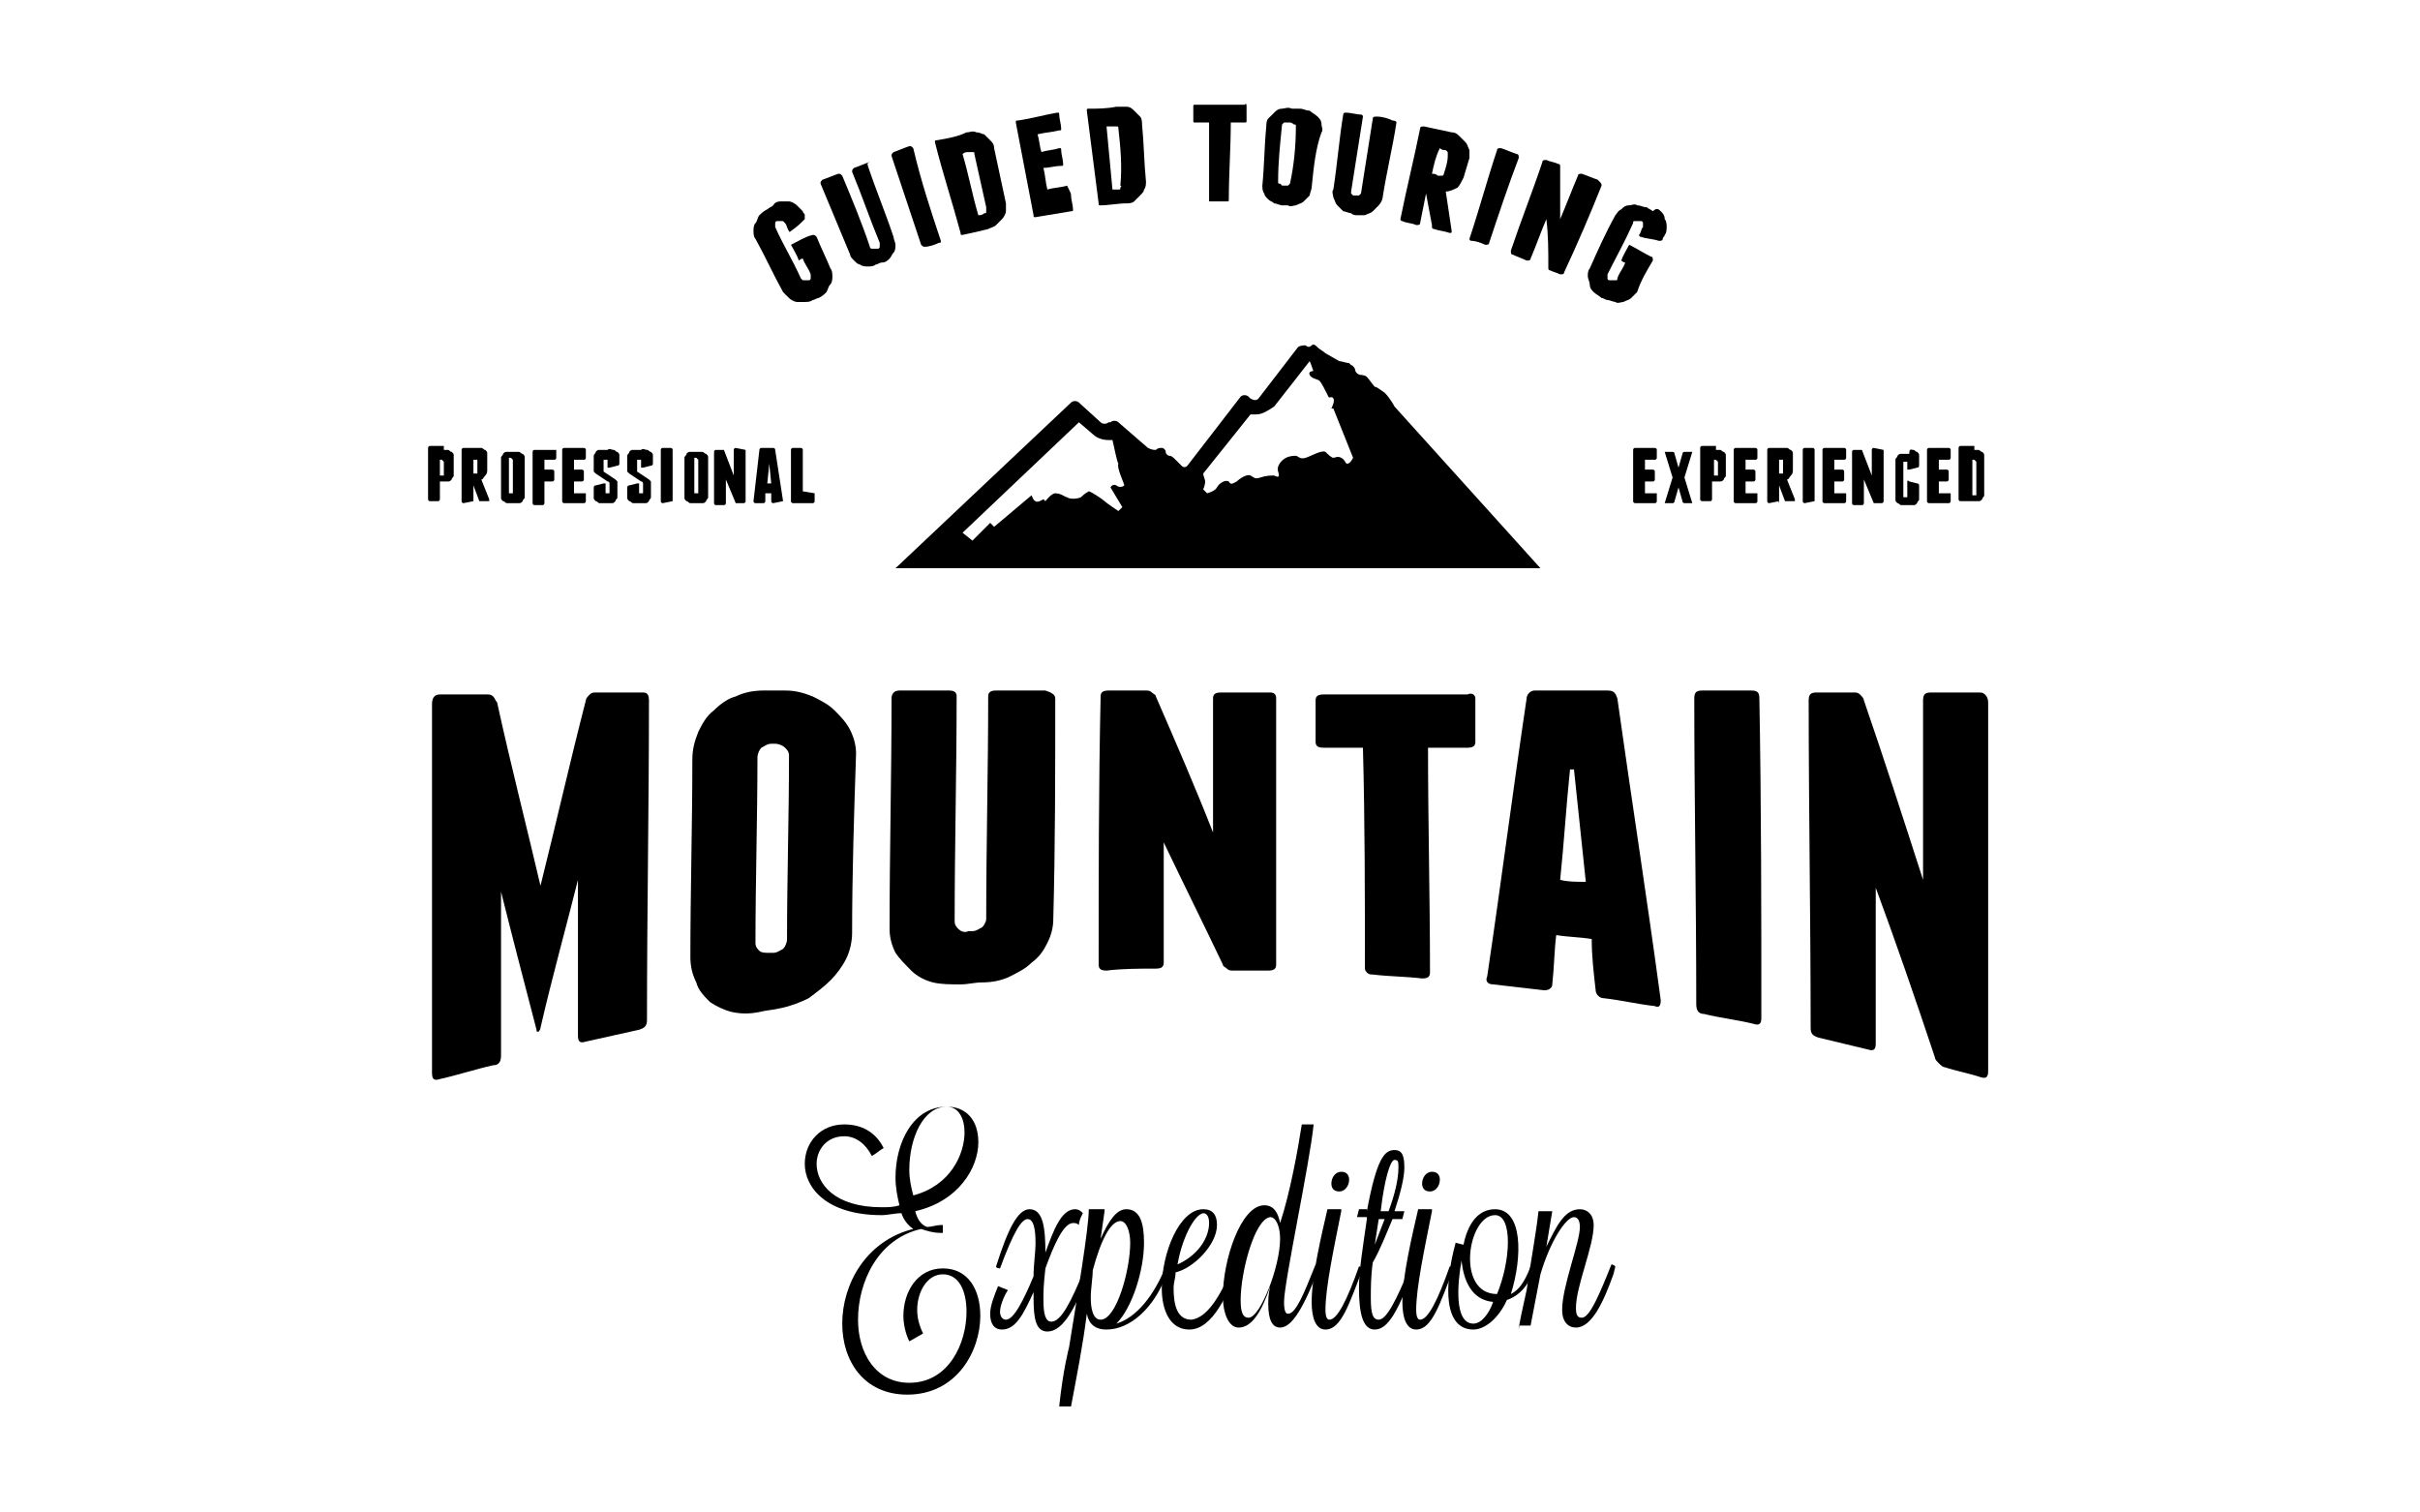 <?xml version="1.0" encoding="UTF-8" standalone="no"?>
<!-- Generator: Adobe Illustrator 20.0.0, SVG Export Plug-In . SVG Version: 6.00 Build 0)  -->

<svg
   xmlns:osb="http://www.openswatchbook.org/uri/2009/osb"
   xmlns:dc="http://purl.org/dc/elements/1.1/"
   xmlns:cc="http://creativecommons.org/ns#"
   xmlns:rdf="http://www.w3.org/1999/02/22-rdf-syntax-ns#"
   xmlns:svg="http://www.w3.org/2000/svg"
   xmlns="http://www.w3.org/2000/svg"
   xmlns:sodipodi="http://sodipodi.sourceforge.net/DTD/sodipodi-0.dtd"
   xmlns:inkscape="http://www.inkscape.org/namespaces/inkscape"
   version="1.1"
   id="artwork"
   x="0px"
   y="0px"
   viewBox="0 0 160 100"
   xml:space="preserve"
   inkscape:version="0.91 r13725"
   sodipodi:docname="brand-1.svg"
   width="160"
   height="100"><defs
     id="defs129"><linearGradient
       id="linearGradient4210"
       osb:paint="solid"><stop
         style="stop-color:#000000;stop-opacity:1;"
         offset="0"
         id="stop4212" /></linearGradient></defs><sodipodi:namedview
     pagecolor="#ffffff"
     bordercolor="#666666"
     borderopacity="1"
     objecttolerance="10"
     gridtolerance="10"
     guidetolerance="10"
     inkscape:pageopacity="0"
     inkscape:pageshadow="2"
     inkscape:window-width="1920"
     inkscape:window-height="1017"
     id="namedview127"
     showgrid="false"
     fit-margin-top="1"
     fit-margin-bottom="1"
     fit-margin-right="1"
     fit-margin-left="1"
     inkscape:zoom="3.2777778"
     inkscape:cx="67.502402"
     inkscape:cy="6.9598815"
     inkscape:window-x="-8"
     inkscape:window-y="-8"
     inkscape:window-maximized="1"
     inkscape:current-layer="artwork" /><style
     type="text/css"
     id="style3">
	.st0{fill:#F0883C;}
	.st1{fill:#DFDFC6;}
</style><g
     id="g5"
     transform="matrix(1.304,0,0,1.304,-306.435,-163.768)"
     style="fill:#000000;fill-opacity:1"><g
       id="g7"
       style="fill:#000000;fill-opacity:1"><path
         class="st0"
         d="m 267.9,161.1 c 0,5.4 -0.1,10.8 -0.1,16.2 0,0.3 -0.1,0.4 -0.4,0.5 -0.9,0.2 -1.8,0.4 -2.7,0.6 -0.3,0.1 -0.4,0 -0.4,-0.3 0,-2.6 0,-5.3 0,-7.9 -0.6,2.4 -1.3,4.9 -1.9,7.5 0,0.1 -0.1,0.2 -0.1,0.2 -0.1,0 -0.1,0 -0.1,-0.1 -0.6,-2.3 -1.2,-4.6 -1.8,-7 0,2.8 0,5.5 0,8.3 0,0.3 -0.1,0.5 -0.4,0.5 -0.9,0.2 -1.8,0.5 -2.7,0.7 -0.3,0.1 -0.4,0 -0.4,-0.3 0,-6.2 0,-12.5 0,-18.7 0,-0.3 0.1,-0.5 0.4,-0.5 0.8,0 1.6,0 2.4,0 0.1,0 0.2,0 0.3,0.1 0.1,0.1 0.1,0.2 0.2,0.3 0.7,3.2 1.5,6.3 2.2,9.3 0.8,-3.2 1.5,-6.3 2.3,-9.4 0,-0.1 0.1,-0.2 0.2,-0.3 0.1,-0.1 0.2,-0.1 0.3,-0.1 0.8,0 1.6,0 2.4,0 0.2,0 0.3,0.1 0.3,0.4 z"
         id="path9"
         inkscape:connector-curvature="0"
         style="fill:#000000;fill-opacity:1" /><path
         class="st0"
         d="m 278.2,172.9 c 0,0.4 -0.1,0.9 -0.3,1.3 -0.2,0.4 -0.5,0.8 -0.8,1.1 -0.3,0.3 -0.7,0.6 -1.1,0.9 -0.4,0.2 -0.9,0.4 -1.4,0.5 -0.4,0.1 -0.7,0.1 -1.1,0.2 -0.5,0.1 -0.9,0.1 -1.4,0 -0.4,-0.1 -0.8,-0.3 -1.1,-0.5 -0.3,-0.3 -0.6,-0.6 -0.7,-1 -0.2,-0.4 -0.3,-0.8 -0.3,-1.3 0,-3.3 0.1,-6.7 0.1,-10 0,-0.5 0.1,-0.9 0.3,-1.4 0.2,-0.4 0.4,-0.8 0.8,-1.1 0.3,-0.3 0.7,-0.6 1.1,-0.7 0.4,-0.2 0.9,-0.3 1.4,-0.3 0.4,0 0.7,0 1.1,0 0.5,0 0.9,0.1 1.4,0.3 0.4,0.2 0.8,0.4 1.1,0.7 0.3,0.3 0.6,0.6 0.8,1 0.2,0.4 0.3,0.8 0.3,1.2 -0.1,3 -0.2,6.1 -0.2,9.1 z m -3.2,-9 c 0,-0.2 -0.1,-0.3 -0.2,-0.4 -0.1,-0.1 -0.3,-0.2 -0.5,-0.2 -0.1,0 -0.2,0 -0.2,0 -0.2,0 -0.3,0.1 -0.5,0.2 -0.1,0.1 -0.2,0.3 -0.2,0.5 0,3.1 -0.1,6.3 -0.1,9.4 0,0.2 0.1,0.3 0.2,0.4 0.1,0.1 0.3,0.1 0.5,0.1 0.1,0 0.2,0 0.2,0 0.2,0 0.3,-0.1 0.5,-0.2 0.1,-0.1 0.2,-0.3 0.2,-0.5 0,-3.1 0.1,-6.2 0.1,-9.3 z"
         id="path11"
         inkscape:connector-curvature="0"
         style="fill:#000000;fill-opacity:1" /><path
         class="st0"
         d="m 288.5,161 c 0,3.7 0,7.5 -0.1,11.2 0,0.4 -0.1,0.8 -0.3,1.2 -0.2,0.4 -0.4,0.7 -0.8,1 -0.3,0.3 -0.7,0.5 -1.1,0.7 -0.4,0.2 -0.9,0.3 -1.4,0.3 -0.4,0 -0.7,0.1 -1.1,0.1 -0.5,0 -1,0 -1.4,-0.1 -0.4,-0.1 -0.8,-0.3 -1.1,-0.6 -0.3,-0.3 -0.6,-0.6 -0.8,-0.9 -0.2,-0.4 -0.3,-0.8 -0.3,-1.2 0,-3.9 0.1,-7.8 0.1,-11.7 0,-0.2 0.1,-0.4 0.4,-0.4 0.8,0 1.7,0 2.5,0 0.3,0 0.4,0.1 0.4,0.3 0,3.8 -0.1,7.6 -0.1,11.4 0,0.2 0.1,0.3 0.2,0.4 0.1,0.1 0.3,0.2 0.5,0.1 0.1,0 0.2,0 0.2,0 0.2,0 0.3,-0.1 0.5,-0.2 0.1,-0.1 0.2,-0.3 0.2,-0.4 0,-3.8 0.1,-7.5 0.1,-11.3 0,-0.2 0.1,-0.3 0.4,-0.3 0.8,0 1.7,0 2.5,0 0.3,0.1 0.5,0.2 0.5,0.4 z"
         id="path13"
         inkscape:connector-curvature="0"
         style="fill:#000000;fill-opacity:1" /><path
         class="st0"
         d="m 299.7,161 c 0,4.5 0,9 0,13.5 0,0.2 -0.1,0.3 -0.4,0.3 -0.6,0 -1.2,0 -1.8,0 -0.1,0 -0.2,0 -0.3,-0.1 -0.1,-0.1 -0.2,-0.1 -0.2,-0.2 -1,-2.1 -2,-4.1 -3,-6.2 0,2 0,4.1 0,6.1 0,0.2 -0.1,0.3 -0.4,0.3 -0.8,0 -1.7,0 -2.5,0.1 -0.3,0 -0.4,-0.1 -0.4,-0.3 0,-4.5 0,-9.1 0.1,-13.6 0,-0.2 0.1,-0.3 0.4,-0.3 0.6,0 1.2,0 1.9,0 0.1,0 0.2,0 0.3,0.1 0.1,0.1 0.2,0.1 0.2,0.2 1,2.3 2,4.6 2.9,6.9 0,-2.3 0,-4.6 0,-6.8 0,-0.2 0.1,-0.3 0.4,-0.3 0.8,0 1.7,0 2.5,0 0.2,0 0.3,0.1 0.3,0.3 z"
         id="path15"
         inkscape:connector-curvature="0"
         style="fill:#000000;fill-opacity:1" /><path
         class="st0"
         d="m 309.8,161 c 0,0.7 0,1.5 0,2.2 0,0.2 -0.1,0.3 -0.4,0.3 -0.7,0 -1.3,0 -2,0 0,3.8 0.1,7.6 0.1,11.4 0,0.2 -0.1,0.3 -0.4,0.3 -0.8,-0.1 -1.7,-0.1 -2.5,-0.2 -0.1,0 -0.2,0 -0.3,-0.1 -0.1,-0.1 -0.1,-0.2 -0.1,-0.2 0,-3.7 0,-7.5 -0.1,-11.2 -0.7,0 -1.3,0 -2,0 -0.3,0 -0.4,-0.1 -0.4,-0.3 0,-0.7 0,-1.4 0,-2.1 0,-0.2 0.1,-0.3 0.4,-0.3 2.4,0 4.8,0 7.3,0 0.2,-0.1 0.4,0 0.4,0.2 z"
         id="path17"
         inkscape:connector-curvature="0"
         style="fill:#000000;fill-opacity:1" /><path
         class="st0"
         d="m 319.2,176.3 c 0,0.3 -0.1,0.4 -0.3,0.3 -0.9,-0.1 -1.7,-0.3 -2.6,-0.4 -0.2,0 -0.4,-0.2 -0.4,-0.4 -0.1,-0.9 -0.2,-1.7 -0.2,-2.6 -0.6,-0.1 -1.2,-0.1 -1.8,-0.2 -0.1,0.8 -0.1,1.6 -0.2,2.5 0,0.2 -0.2,0.3 -0.4,0.3 -0.9,-0.1 -1.7,-0.2 -2.6,-0.3 -0.3,0 -0.4,-0.2 -0.3,-0.4 0.7,-4.7 1.3,-9.4 2,-14.1 0,-0.2 0.2,-0.4 0.4,-0.4 1.2,0 2.5,0 3.7,0 0.3,0 0.4,0.1 0.5,0.4 0.7,5 1.5,10.1 2.2,15.3 z m -3.8,-6 c -0.2,-1.9 -0.4,-3.8 -0.6,-5.7 -0.1,0 -0.2,0 -0.2,0 -0.2,1.9 -0.3,3.7 -0.5,5.6 0.4,0.1 0.8,0.1 1.3,0.1 z"
         id="path19"
         inkscape:connector-curvature="0"
         style="fill:#000000;fill-opacity:1" /><path
         class="st0"
         d="m 324.3,177.2 c 0,0.3 -0.1,0.4 -0.4,0.3 -0.8,-0.2 -1.7,-0.3 -2.5,-0.5 -0.3,0 -0.4,-0.2 -0.4,-0.5 0,-5.2 -0.1,-10.4 -0.1,-15.5 0,-0.3 0.1,-0.4 0.4,-0.4 0.8,0 1.7,0 2.5,0 0.3,0 0.4,0.1 0.4,0.4 0.1,5.5 0.1,10.8 0.1,16.2 z"
         id="path21"
         inkscape:connector-curvature="0"
         style="fill:#000000;fill-opacity:1" /><path
         class="st0"
         d="m 335.8,161.2 c 0,6.2 0,12.5 0,18.7 0,0.3 -0.1,0.4 -0.4,0.3 -0.6,-0.2 -1.2,-0.3 -1.8,-0.5 -0.1,0 -0.2,-0.1 -0.3,-0.2 -0.1,-0.1 -0.2,-0.2 -0.2,-0.3 -1,-3 -2,-5.9 -3,-8.6 0,2.6 0,5.3 0,7.9 0,0.3 -0.1,0.4 -0.4,0.3 -0.8,-0.2 -1.7,-0.4 -2.5,-0.6 -0.3,-0.1 -0.4,-0.2 -0.4,-0.5 0,-5.5 -0.1,-11.1 -0.1,-16.6 0,-0.3 0.1,-0.4 0.4,-0.4 0.6,0 1.2,0 1.9,0 0.1,0 0.2,0 0.3,0.1 0.1,0.1 0.2,0.2 0.2,0.3 1,2.9 2,6 3,9.1 0,-3 0,-6 0,-9.1 0,-0.3 0.1,-0.4 0.4,-0.4 0.8,0 1.7,0 2.5,0 0.2,0 0.4,0.2 0.4,0.5 z"
         id="path23"
         inkscape:connector-curvature="0"
         style="fill:#000000;fill-opacity:1" /></g><g
       id="g25"
       style="fill:#000000;fill-opacity:1"><path
         class="st1"
         d="m 274.6,135.8 c 0.2,0 0.3,0 0.4,0 0.1,0 0.3,0.1 0.4,0.2 0.1,0.1 0.2,0.2 0.3,0.3 0,0.1 0.1,0.1 0.1,0.2 0,0.1 0,0.1 0,0.2 -0.2,0.2 -0.4,0.4 -0.7,0.6 -0.1,0.1 -0.1,0 -0.1,0 -0.1,-0.1 -0.1,-0.3 -0.2,-0.4 0,0 -0.1,-0.1 -0.1,-0.1 -0.1,0 -0.1,0 -0.2,0 0,0 0,0 -0.1,0 -0.1,0 -0.1,0.1 -0.1,0.1 0,0.1 0,0.1 0,0.2 0.4,0.9 0.9,1.7 1.3,2.6 0,0 0.1,0.1 0.1,0.1 0.1,0 0.1,0 0.2,0 0,0 0,0 0.1,0 0.1,0 0.1,-0.1 0.1,-0.1 0,-0.1 0,-0.1 0,-0.2 -0.1,-0.3 -0.3,-0.5 -0.4,-0.8 -0.1,0 -0.2,0.1 -0.2,0.1 -0.1,-0.3 -0.3,-0.6 -0.4,-0.8 0.4,-0.2 0.7,-0.4 1.1,-0.5 0.1,0 0.1,0 0.2,0.1 0.2,0.5 0.5,1.1 0.7,1.6 0.1,0.1 0.1,0.3 0.1,0.4 0,0.1 0,0.3 -0.1,0.4 -0.1,0.1 -0.1,0.2 -0.2,0.4 -0.1,0.1 -0.2,0.2 -0.4,0.3 -0.1,0 -0.2,0.1 -0.3,0.1 -0.1,0.1 -0.3,0.1 -0.4,0.1 -0.1,0 -0.3,0 -0.4,0 -0.1,0 -0.3,-0.1 -0.4,-0.2 -0.1,-0.1 -0.2,-0.2 -0.3,-0.3 -0.5,-0.9 -0.9,-1.8 -1.4,-2.7 -0.1,-0.1 -0.1,-0.3 -0.1,-0.4 0,-0.1 0,-0.3 0.1,-0.4 0.1,-0.1 0.1,-0.3 0.2,-0.4 0.1,-0.1 0.2,-0.2 0.4,-0.3 0.1,-0.1 0.2,-0.1 0.3,-0.2 0.1,-0.2 0.3,-0.2 0.4,-0.2 z"
         id="path27"
         inkscape:connector-curvature="0"
         style="fill:#000000;fill-opacity:1" /><path
         class="st1"
         d="m 279,134 c 0.4,1.2 0.9,2.4 1.3,3.6 0,0.1 0.1,0.3 0.1,0.4 0,0.1 0,0.3 -0.1,0.4 -0.1,0.1 -0.1,0.2 -0.2,0.3 -0.1,0.1 -0.2,0.2 -0.4,0.2 -0.1,0 -0.2,0.1 -0.3,0.1 -0.1,0.1 -0.3,0.1 -0.4,0.1 -0.1,0 -0.3,0 -0.4,-0.1 -0.1,0 -0.2,-0.1 -0.3,-0.2 -0.1,-0.1 -0.2,-0.2 -0.2,-0.3 -0.5,-1.2 -1,-2.4 -1.5,-3.6 0,-0.1 0,-0.1 0.1,-0.2 0.3,-0.1 0.5,-0.2 0.8,-0.3 0.1,0 0.1,0 0.2,0.1 0.5,1.2 1,2.4 1.4,3.6 0,0.1 0.1,0.1 0.1,0.1 0.1,0 0.1,0 0.2,0 0,0 0,0 0.1,0 0.1,0 0.1,-0.1 0.1,-0.1 0,-0.1 0,-0.1 0,-0.2 -0.5,-1.2 -0.9,-2.4 -1.4,-3.6 0,-0.1 0,-0.1 0.1,-0.2 0.3,-0.1 0.5,-0.2 0.8,-0.3 -0.2,0.1 -0.1,0.1 -0.1,0.2 z"
         id="path29"
         inkscape:connector-curvature="0"
         style="fill:#000000;fill-opacity:1" /><path
         class="st1"
         d="m 282.7,137.8 c 0,0.1 0,0.1 -0.1,0.1 -0.2,0.1 -0.5,0.2 -0.7,0.2 -0.1,0 -0.1,0 -0.2,-0.1 -0.5,-1.5 -1,-3 -1.5,-4.5 0,-0.1 0,-0.1 0.1,-0.2 0.3,-0.1 0.5,-0.2 0.8,-0.3 0.1,0 0.1,0 0.2,0.1 0.4,1.7 0.9,3.2 1.4,4.7 z"
         id="path31"
         inkscape:connector-curvature="0"
         style="fill:#000000;fill-opacity:1" /><path
         class="st1"
         d="m 284,132.3 c 0.2,0 0.3,-0.1 0.5,0 0.2,0 0.3,0.1 0.4,0.1 0.1,0.1 0.2,0.2 0.3,0.3 0.1,0.1 0.2,0.2 0.2,0.4 0.2,0.9 0.4,1.9 0.6,2.8 0,0.1 0,0.3 0,0.4 0,0.1 -0.1,0.3 -0.2,0.4 -0.1,0.1 -0.2,0.2 -0.3,0.3 -0.1,0.1 -0.2,0.1 -0.4,0.2 -0.4,0.1 -0.8,0.2 -1.3,0.3 -0.1,0 -0.1,0 -0.1,-0.1 -0.4,-1.5 -0.9,-3 -1.3,-4.6 0,-0.1 0,-0.1 0.1,-0.1 0.6,-0.1 1.1,-0.2 1.5,-0.4 z m 0.4,1.1 c 0,-0.1 0,-0.1 -0.1,-0.1 -0.1,0 -0.1,0 -0.2,0 -0.1,0 -0.2,0 -0.3,0.1 0.3,1 0.5,2.1 0.8,3.1 0.1,0 0.2,0 0.3,-0.1 0.1,0 0.1,0 0.1,-0.1 0,0 0,-0.1 0,-0.2 -0.2,-0.9 -0.4,-1.8 -0.6,-2.7 z"
         id="path33"
         inkscape:connector-curvature="0"
         style="fill:#000000;fill-opacity:1" /><path
         class="st1"
         d="m 289.3,135.5 c 0,0.2 0.1,0.5 0.1,0.7 0,0.1 0,0.1 -0.1,0.1 -0.6,0.1 -1.2,0.2 -1.8,0.3 -0.1,0 -0.1,0 -0.1,-0.1 -0.3,-1.6 -0.6,-3.1 -0.9,-4.7 0,-0.1 0,-0.1 0.1,-0.1 0.7,-0.1 1.4,-0.3 2,-0.4 0.1,0 0.1,0 0.1,0.1 0,0.2 0.1,0.5 0.1,0.7 0,0.1 0,0.1 -0.1,0.1 -0.4,0.1 -0.7,0.1 -1.1,0.2 0.1,0.3 0.1,0.6 0.2,0.9 0.3,-0.1 0.6,-0.1 0.9,-0.2 0.1,0 0.1,0 0.1,0.1 0,0.2 0.1,0.5 0.1,0.7 0,0.1 0,0.1 -0.1,0.1 -0.3,0 -0.6,0.1 -0.9,0.1 0.1,0.4 0.1,0.7 0.2,1.1 0.3,-0.1 0.7,-0.1 1,-0.2 0.2,0.4 0.2,0.4 0.2,0.5 z"
         id="path35"
         inkscape:connector-curvature="0"
         style="fill:#000000;fill-opacity:1" /><path
         class="st1"
         d="m 291.6,131 c 0.2,0 0.3,0 0.5,0 0.2,0 0.3,0.1 0.4,0.2 0.1,0.1 0.2,0.2 0.3,0.3 0.1,0.1 0.1,0.3 0.1,0.4 0.1,1 0.1,1.9 0.2,2.9 0,0.1 0,0.3 -0.1,0.4 0,0.1 -0.1,0.2 -0.2,0.3 -0.1,0.1 -0.2,0.2 -0.3,0.3 -0.1,0.1 -0.3,0.1 -0.4,0.1 -0.4,0 -0.9,0.1 -1.3,0.1 -0.1,0 -0.1,0 -0.1,-0.1 -0.2,-1.6 -0.4,-3.1 -0.6,-4.7 0,-0.1 0,-0.1 0.1,-0.1 0.4,0 0.9,0 1.4,-0.1 z m 0.1,1.1 c 0,-0.1 0,-0.1 -0.1,-0.1 0,0 -0.1,0 -0.2,0 -0.1,0 -0.2,0 -0.3,0 0.1,1.1 0.2,2.1 0.3,3.2 0.1,0 0.2,0 0.3,0 0.1,0 0.1,0 0.1,-0.1 0,0 0.1,-0.1 0,-0.1 0.1,-1 0,-2 -0.1,-2.9 z"
         id="path37"
         inkscape:connector-curvature="0"
         style="fill:#000000;fill-opacity:1" /><path
         class="st1"
         d="m 298.2,131 c 0,0.2 0,0.5 0,0.7 0,0.1 0,0.1 -0.1,0.1 -0.2,0 -0.4,0 -0.7,0 0,1.3 -0.1,2.6 -0.1,3.9 0,0.1 0,0.1 -0.1,0.1 -0.3,0 -0.5,0 -0.8,0 0,0 -0.1,0 -0.1,0 0,0 0,0 0,-0.1 0,-1.3 0,-2.6 0,-3.9 -0.2,0 -0.4,0 -0.7,0 -0.1,0 -0.1,0 -0.1,-0.1 0,-0.2 0,-0.5 0,-0.7 0,-0.1 0,-0.1 0.1,-0.1 0.8,0 1.6,0 2.5,0 0.1,-0.1 0.1,0 0.1,0.1 z"
         id="path39"
         inkscape:connector-curvature="0"
         style="fill:#000000;fill-opacity:1" /><path
         class="st1"
         d="m 301.5,135.1 c 0,0.1 -0.1,0.3 -0.1,0.4 -0.1,0.1 -0.2,0.2 -0.3,0.3 -0.1,0.1 -0.2,0.1 -0.4,0.2 -0.1,0 -0.3,0.1 -0.4,0 -0.1,0 -0.2,0 -0.3,0 -0.1,0 -0.3,-0.1 -0.4,-0.1 -0.1,-0.1 -0.2,-0.1 -0.3,-0.2 -0.1,-0.1 -0.2,-0.2 -0.2,-0.3 -0.1,-0.1 -0.1,-0.3 -0.1,-0.4 0.1,-1 0.1,-2 0.2,-3 0,-0.1 0,-0.3 0.1,-0.4 0.1,-0.1 0.2,-0.2 0.3,-0.3 0.1,-0.1 0.2,-0.2 0.4,-0.2 0.1,0 0.3,-0.1 0.5,0 0.1,0 0.2,0 0.4,0 0.2,0 0.3,0.1 0.5,0.1 0.1,0.1 0.3,0.2 0.4,0.3 0.1,0.1 0.2,0.2 0.2,0.4 0,0.1 0.1,0.3 0,0.4 -0.3,0.8 -0.4,1.8 -0.5,2.8 z m -0.8,-3.1 c 0,-0.1 0,-0.1 -0.1,-0.1 0,0 -0.1,-0.1 -0.2,-0.1 0,0 0,0 -0.1,0 -0.1,0 -0.1,0 -0.2,0 0,0 -0.1,0.1 -0.1,0.1 -0.1,1 -0.2,1.9 -0.2,2.9 0,0.1 0,0.1 0.1,0.1 0,0 0.1,0.1 0.1,0.1 0,0 0,0 0.1,0 0.1,0 0.1,0 0.2,0 0,0 0.1,-0.1 0.1,-0.1 0.2,-0.9 0.3,-1.9 0.3,-2.9 z"
         id="path41"
         inkscape:connector-curvature="0"
         style="fill:#000000;fill-opacity:1" /><path
         class="st1"
         d="m 305.8,131.8 c -0.2,1.3 -0.5,2.5 -0.7,3.8 0,0.1 -0.1,0.3 -0.2,0.4 -0.1,0.1 -0.2,0.2 -0.3,0.3 -0.1,0.1 -0.2,0.1 -0.4,0.2 -0.1,0 -0.3,0 -0.4,0 -0.1,0 -0.2,0 -0.3,-0.1 -0.1,0 -0.3,-0.1 -0.4,-0.1 -0.1,-0.1 -0.2,-0.2 -0.3,-0.3 -0.1,-0.1 -0.1,-0.2 -0.2,-0.4 0,-0.1 -0.1,-0.3 0,-0.4 0.2,-1.3 0.3,-2.6 0.5,-3.8 0,-0.1 0.1,-0.1 0.1,-0.1 0.3,0 0.6,0.1 0.8,0.1 0.1,0 0.1,0.1 0.1,0.1 -0.2,1.3 -0.4,2.5 -0.6,3.8 0,0.1 0,0.1 0,0.1 0,0 0.1,0.1 0.1,0.1 0,0 0,0 0.1,0 0.1,0 0.1,0 0.2,0 0,0 0.1,-0.1 0.1,-0.1 0.2,-1.3 0.4,-2.5 0.6,-3.8 0,-0.1 0.1,-0.1 0.2,-0.1 0.3,0 0.6,0.1 0.8,0.2 0.2,0 0.2,0.1 0.2,0.1 z"
         id="path43"
         inkscape:connector-curvature="0"
         style="fill:#000000;fill-opacity:1" /><path
         class="st1"
         d="m 307,136.9 c 0,0.1 -0.1,0.1 -0.2,0.1 -0.2,-0.1 -0.5,-0.1 -0.7,-0.2 -0.1,0 -0.1,-0.1 -0.1,-0.1 0.3,-1.5 0.7,-3.1 1,-4.6 0,-0.1 0.1,-0.1 0.2,-0.1 0.5,0.1 0.9,0.2 1.4,0.3 0.2,0 0.3,0.1 0.4,0.2 0.1,0.1 0.2,0.2 0.3,0.3 0.1,0.1 0.1,0.2 0.2,0.4 0,0.1 0,0.3 0,0.4 -0.1,0.3 -0.2,0.7 -0.3,1 -0.1,0.2 -0.2,0.4 -0.3,0.5 -0.2,0.1 -0.4,0.2 -0.6,0.2 0.1,0.7 0.2,1.3 0.3,2 0,0.1 0,0.1 -0.1,0.1 -0.3,-0.1 -0.5,-0.1 -0.8,-0.2 0,0 -0.1,0 -0.1,-0.1 0,0 0,-0.1 0,-0.1 -0.1,-0.5 -0.2,-1.1 -0.3,-1.6 -0.1,0.5 -0.2,1 -0.3,1.5 z m 0.6,-2.5 c 0.1,0 0.2,0 0.3,0.1 0.1,0 0.1,0 0.2,0 0.1,0 0.1,-0.1 0.1,-0.1 0.1,-0.3 0.2,-0.6 0.2,-0.9 0,-0.1 0,-0.1 0,-0.2 0,0 -0.1,-0.1 -0.1,-0.1 -0.1,0 -0.2,0 -0.3,-0.1 -0.2,0.4 -0.3,0.8 -0.4,1.3 z"
         id="path45"
         inkscape:connector-curvature="0"
         style="fill:#000000;fill-opacity:1" /><path
         class="st1"
         d="m 310.5,137.9 c 0,0.1 -0.1,0.1 -0.2,0.1 -0.2,-0.1 -0.5,-0.2 -0.7,-0.2 -0.1,0 -0.1,-0.1 -0.1,-0.1 0.5,-1.5 0.9,-3 1.4,-4.5 0,-0.1 0.1,-0.1 0.2,-0.1 0.3,0.1 0.5,0.2 0.8,0.3 0.1,0 0.1,0.1 0.1,0.2 -0.5,1.3 -1,2.8 -1.5,4.3 z"
         id="path47"
         inkscape:connector-curvature="0"
         style="fill:#000000;fill-opacity:1" /><path
         class="st1"
         d="m 316.2,135 c -0.6,1.5 -1.2,2.9 -1.9,4.4 0,0.1 -0.1,0.1 -0.2,0.1 -0.2,-0.1 -0.3,-0.1 -0.5,-0.2 0,0 -0.1,0 -0.1,-0.1 0,0 0,-0.1 0,-0.1 0,-0.8 0,-1.6 -0.1,-2.4 -0.3,0.7 -0.5,1.3 -0.8,2 0,0.1 -0.1,0.1 -0.2,0.1 -0.2,-0.1 -0.5,-0.2 -0.7,-0.3 -0.1,0 -0.1,-0.1 -0.1,-0.2 0.5,-1.5 1.1,-3 1.6,-4.5 0,-0.1 0.1,-0.1 0.2,-0.1 0.2,0.1 0.4,0.1 0.6,0.2 0,0 0.1,0 0.1,0.1 0,0 0,0.1 0,0.1 0,0.9 0,1.7 0,2.6 0.3,-0.7 0.6,-1.5 0.9,-2.2 0,-0.1 0.1,-0.1 0.2,-0.1 0.3,0.1 0.5,0.2 0.8,0.3 0.2,0.2 0.2,0.2 0.2,0.3 z"
         id="path49"
         inkscape:connector-curvature="0"
         style="fill:#000000;fill-opacity:1" /><path
         class="st1"
         d="m 319.2,136.3 c 0.1,0.1 0.2,0.2 0.2,0.4 0.1,0.1 0.1,0.3 0.1,0.4 0,0.1 0,0.3 -0.1,0.4 0,0.1 -0.1,0.1 -0.1,0.2 0,0.1 -0.1,0.1 -0.2,0.1 -0.3,-0.1 -0.6,-0.1 -0.9,-0.2 -0.1,0 -0.1,-0.1 -0.1,-0.1 0.1,-0.1 0.1,-0.3 0.2,-0.4 0,0 0,-0.1 0,-0.2 0,-0.1 -0.1,-0.1 -0.1,-0.1 0,0 0,0 -0.1,0 -0.1,0 -0.1,0 -0.2,0 -0.1,0 -0.1,0 -0.1,0.1 -0.4,0.9 -0.9,1.8 -1.3,2.6 0,0 0,0.1 0,0.2 0,0.1 0.1,0.1 0.1,0.1 0,0 0,0 0.1,0 0.1,0 0.1,0 0.2,0 0.1,0 0.1,0 0.1,-0.1 0.1,-0.3 0.3,-0.5 0.4,-0.8 -0.1,0 -0.2,-0.1 -0.2,-0.1 0.1,-0.3 0.3,-0.6 0.4,-0.8 0.4,0.2 0.7,0.4 1.1,0.6 0.1,0 0.1,0.1 0.1,0.2 -0.3,0.5 -0.6,1 -0.8,1.6 -0.1,0.1 -0.2,0.2 -0.3,0.3 -0.1,0.1 -0.2,0.1 -0.4,0.2 -0.1,0 -0.3,0.1 -0.4,0 -0.1,0 -0.3,-0.1 -0.4,-0.1 -0.1,0 -0.2,-0.1 -0.3,-0.1 -0.1,-0.1 -0.3,-0.2 -0.4,-0.3 -0.1,-0.1 -0.2,-0.2 -0.2,-0.4 0,-0.1 -0.1,-0.3 -0.1,-0.4 0,-0.1 0,-0.3 0.1,-0.4 0.4,-0.9 0.8,-1.8 1.3,-2.7 0.1,-0.1 0.1,-0.2 0.3,-0.3 0.1,-0.1 0.2,-0.2 0.4,-0.2 0.1,0 0.3,-0.1 0.4,0 0.2,0 0.3,0.1 0.5,0.1 0.1,0.1 0.2,0.1 0.3,0.2 0.2,-0.2 0.3,-0.1 0.4,0 z"
         id="path51"
         inkscape:connector-curvature="0"
         style="fill:#000000;fill-opacity:1" /></g><g
       id="g53"
       style="fill:#000000;fill-opacity:1"><path
         class="st1"
         d="m 257.5,148.4 c 0.1,0 0.2,0 0.2,0 0.1,0 0.1,0.1 0.2,0.1 0.1,0.1 0.1,0.1 0.1,0.2 0,0.1 0,0.1 0,0.2 l 0,0.6 c 0,0.1 0,0.2 0,0.2 0,0.1 -0.1,0.1 -0.1,0.2 -0.1,0.1 -0.1,0.1 -0.2,0.1 -0.1,0 -0.1,0 -0.2,0 l -0.2,0 0,0.9 c 0,0 0,0.1 -0.1,0.1 l -0.4,0 c 0,0 -0.1,0 -0.1,-0.1 l 0,-2.6 c 0,0 0,-0.1 0.1,-0.1 l 0.7,0 z m 0,0.6 c 0,-0.1 0,-0.1 0,0 -0.1,-0.1 -0.1,-0.1 -0.1,-0.1 l -0.1,0 0,0.8 0.1,0 c 0,0 0.1,0 0.1,0 0,0 0,0 0,-0.1 l 0,-0.6 z"
         id="path55"
         inkscape:connector-curvature="0"
         style="fill:#000000;fill-opacity:1" /><path
         class="st1"
         d="m 259,151 c 0,0.1 0,0.1 0,0 l -0.5,0.1 c 0,0 -0.1,0 -0.1,-0.1 l 0,-2.6 c 0,0 0,-0.1 0.1,-0.1 l 0.7,0 c 0.1,0 0.2,0 0.2,0 0.1,0 0.1,0.1 0.2,0.1 0.1,0.1 0.1,0.1 0.1,0.2 0,0.1 0,0.1 0,0.2 l 0,0.6 c 0,0.1 0,0.2 -0.1,0.3 -0.1,0.1 -0.1,0.2 -0.2,0.2 l 0.4,1 c 0,0 0,0.1 0,0.1 l -0.4,0 c 0,0 0,0 -0.1,0 0,0 0,0 0,0 l -0.3,-0.8 0,0.8 z m 0,-1.4 0.1,0 c 0,0 0.1,0 0.1,0 0,0 0,0 0,-0.1 l 0,-0.5 c 0,0 0,-0.1 0,-0.1 0,0 0,0 -0.1,0 l -0.1,0 0,0.7 z"
         id="path57"
         inkscape:connector-curvature="0"
         style="fill:#000000;fill-opacity:1" /><path
         class="st1"
         d="m 261.6,150.6 c 0,0.1 0,0.2 0,0.2 0,0.1 -0.1,0.1 -0.1,0.2 -0.1,0.1 -0.1,0.1 -0.2,0.1 -0.1,0 -0.1,0 -0.2,0 l -0.2,0 c -0.1,0 -0.2,0 -0.2,0 -0.1,0 -0.1,-0.1 -0.2,-0.1 -0.1,-0.1 -0.1,-0.1 -0.1,-0.2 0,-0.1 0,-0.1 0,-0.2 l 0,-1.6 c 0,-0.1 0,-0.2 0,-0.2 0,-0.1 0.1,-0.1 0.1,-0.2 0.1,-0.1 0.1,-0.1 0.2,-0.1 0.1,0 0.1,0 0.2,0 l 0.2,0 c 0.1,0 0.2,0 0.2,0 0.1,0 0.1,0.1 0.2,0.1 0.1,0.1 0.1,0.1 0.1,0.2 0,0.1 0,0.1 0,0.2 l 0,1.6 z m -0.6,-1.7 c 0,0 0,0 0,0 -0.1,-0.1 -0.1,-0.1 -0.1,-0.1 l 0,0 c 0,0 -0.1,0 -0.1,0 0,0 0,0 0,0.1 l 0,1.6 c 0,0 0,0.1 0,0.1 0,0 0,0 0.1,0 l 0,0 c 0,0 0.1,0 0.1,0 0,0 0,0 0,-0.1 l 0,-1.6 z"
         id="path59"
         inkscape:connector-curvature="0"
         style="fill:#000000;fill-opacity:1" /><path
         class="st1"
         d="m 263.2,148.4 0,0.4 c 0,0 0,0.1 -0.1,0.1 l -0.5,0 0,0.5 0.4,0 c 0,0 0.1,0 0.1,0.1 l 0,0.4 c 0,0 0,0.1 -0.1,0.1 l -0.4,0 0,1.1 c 0,0 0,0.1 -0.1,0.1 l -0.4,0 c 0,0 -0.1,0 -0.1,-0.1 l 0,-2.6 c 0,0 0,-0.1 0.1,-0.1 l 1.1,0 c -0.1,0 0,0 0,0 z"
         id="path61"
         inkscape:connector-curvature="0"
         style="fill:#000000;fill-opacity:1" /><path
         class="st1"
         d="m 264.7,150.6 0,0.4 c 0,0 0,0.1 -0.1,0.1 l -1,0 c 0,0 -0.1,0 -0.1,-0.1 l 0,-2.6 c 0,0 0,-0.1 0.1,-0.1 l 1,0 c 0,0 0.1,0 0.1,0.1 l 0,0.4 c 0,0 0,0.1 -0.1,0.1 l -0.5,0 0,0.5 0.4,0 c 0,0 0.1,0 0.1,0.1 l 0,0.4 c 0,0 0,0.1 -0.1,0.1 l -0.4,0 0,0.6 0.6,0 c 0,0 0,0 0,0 z"
         id="path63"
         inkscape:connector-curvature="0"
         style="fill:#000000;fill-opacity:1" /><path
         class="st1"
         d="m 266.1,148.4 c 0.1,0 0.1,0.1 0.2,0.1 0.1,0.1 0.1,0.1 0.1,0.2 0,0.1 0,0.1 0,0.2 l 0,0.2 c 0,0 0,0.1 -0.1,0.1 l -0.4,0.1 c 0,0 -0.1,0 -0.1,0 l 0,-0.3 c 0,0 0,-0.1 0,-0.1 0,0 0,0 -0.1,0 l 0,0 c 0,0 -0.1,0 -0.1,0 0,0 0,0 0,0.1 l 0,0.3 c 0,0 0,0.1 0,0.1 0,0 0,0 0,0.1 l 0.6,0.4 c 0,0 0.1,0.1 0.1,0.1 0,0 0,0.1 0,0.1 l 0,0.5 c 0,0.1 0,0.2 0,0.2 0,0.1 -0.1,0.1 -0.1,0.2 -0.1,0.1 -0.1,0.1 -0.2,0.1 -0.1,0 -0.1,0 -0.2,0 l -0.2,0 c -0.1,0 -0.2,0 -0.2,0 -0.1,0 -0.1,-0.1 -0.2,-0.1 -0.1,-0.1 -0.1,-0.1 -0.1,-0.2 0,-0.1 0,-0.1 0,-0.2 l 0,-0.3 c 0,0 0,-0.1 0.1,-0.1 l 0.4,-0.1 c 0,0 0.1,0 0.1,0 l 0,0.4 c 0,0 0,0.1 0,0.1 0,0 0,0 0.1,0 l 0,0 c 0,0 0.1,0 0.1,0 0,0 0,0 0,-0.1 l 0,-0.3 c 0,0 0,-0.1 0,-0.1 0,0 0,-0.1 -0.1,-0.1 l -0.6,-0.4 c 0,0 -0.1,-0.1 -0.1,-0.1 0,0 0,-0.1 0,-0.2 l 0,-0.4 c 0,-0.1 0,-0.2 0,-0.2 0,-0.1 0.1,-0.1 0.1,-0.2 0.1,-0.1 0.1,-0.1 0.2,-0.1 0.1,0 0.1,0 0.2,0 l 0.2,0 c 0.1,-0.1 0.2,0 0.3,0 z"
         id="path65"
         inkscape:connector-curvature="0"
         style="fill:#000000;fill-opacity:1" /><path
         class="st1"
         d="m 267.8,148.4 c 0.1,0 0.1,0.1 0.2,0.1 0.1,0.1 0.1,0.1 0.1,0.2 0,0.1 0,0.1 0,0.2 l 0,0.2 c 0,0 0,0.1 -0.1,0.1 l -0.4,0.1 c 0,0 -0.1,0 -0.1,0 l 0,-0.3 c 0,0 0,-0.1 0,-0.1 0,0 0,0 -0.1,0 l 0,0 c 0,0 -0.1,0 -0.1,0 0,0 0,0 0,0.1 l 0,0.3 c 0,0 0,0.1 0,0.1 0,0 0,0 0,0.1 l 0.6,0.4 c 0,0 0.1,0.1 0.1,0.1 0,0 0,0.1 0,0.1 l 0,0.5 c 0,0.1 0,0.2 0,0.2 0,0.1 -0.1,0.1 -0.1,0.2 -0.1,0.1 -0.1,0.1 -0.2,0.1 -0.1,0 -0.1,0 -0.2,0 l -0.2,0 c -0.1,0 -0.2,0 -0.2,0 -0.1,0 -0.1,-0.1 -0.2,-0.1 -0.1,-0.1 -0.1,-0.1 -0.1,-0.2 0,-0.1 0,-0.1 0,-0.2 l 0,-0.3 c 0,0 0,-0.1 0.1,-0.1 l 0.4,-0.1 c 0,0 0.1,0 0.1,0 l 0,0.4 c 0,0 0,0.1 0,0.1 0,0 0,0 0.1,0 l 0,0 c 0,0 0.1,0 0.1,0 0,0 0,0 0,-0.1 l 0,-0.3 c 0,0 0,-0.1 0,-0.1 0,0 0,-0.1 -0.1,-0.1 l -0.6,-0.4 c 0,0 -0.1,-0.1 -0.1,-0.1 0,0 0,-0.1 0,-0.2 l 0,-0.4 c 0,-0.1 0,-0.2 0,-0.2 0,-0.1 0.1,-0.1 0.1,-0.2 0.1,-0.1 0.1,-0.1 0.2,-0.1 0.1,0 0.1,0 0.2,0 l 0.2,0 c 0.1,-0.1 0.2,0 0.3,0 z"
         id="path67"
         inkscape:connector-curvature="0"
         style="fill:#000000;fill-opacity:1" /><path
         class="st1"
         d="m 269.1,151 c 0,0.1 0,0.1 0,0 l -0.5,0.1 c 0,0 -0.1,0 -0.1,-0.1 l 0,-2.6 c 0,0 0,-0.1 0.1,-0.1 l 0.4,0 c 0,0 0.1,0 0.1,0.1 l 0,2.6 z"
         id="path69"
         inkscape:connector-curvature="0"
         style="fill:#000000;fill-opacity:1" /><path
         class="st1"
         d="m 270.9,150.6 c 0,0.1 0,0.2 0,0.2 0,0.1 -0.1,0.1 -0.1,0.2 -0.1,0.1 -0.1,0.1 -0.2,0.1 -0.1,0 -0.1,0 -0.2,0 l -0.2,0 c -0.1,0 -0.2,0 -0.2,0 -0.1,0 -0.1,-0.1 -0.2,-0.1 -0.1,-0.1 -0.1,-0.1 -0.1,-0.2 0,-0.1 0,-0.1 0,-0.2 l 0,-1.6 c 0,-0.1 0,-0.2 0,-0.2 0,-0.1 0.1,-0.1 0.1,-0.2 0.1,-0.1 0.1,-0.1 0.2,-0.1 0.1,0 0.1,0 0.2,0 l 0.2,0 c 0.1,0 0.2,0 0.2,0 0.1,0 0.1,0.1 0.2,0.1 0.1,0.1 0.1,0.1 0.1,0.2 0,0.1 0,0.1 0,0.2 l 0,1.6 z m -0.5,-1.7 c 0,0 0,0 0,0 -0.1,-0.1 -0.1,-0.1 -0.1,-0.1 l 0,0 c 0,0 -0.1,0 -0.1,0 0,0 0,0 0,0.1 l 0,1.6 c 0,0 0,0.1 0,0.1 0,0 0,0 0.1,0 l 0,0 c 0,0 0.1,0 0.1,0 0,0 0,0 0,-0.1 l 0,-1.6 z"
         id="path71"
         inkscape:connector-curvature="0"
         style="fill:#000000;fill-opacity:1" /><path
         class="st1"
         d="m 272.8,148.4 0,2.6 c 0,0 0,0.1 -0.1,0.1 l -0.3,0 c 0,0 0,0 -0.1,0 0,0 0,0 0,0 l -0.5,-1.2 0,1.2 c 0,0 0,0.1 -0.1,0.1 l -0.4,0 c 0,0 -0.1,0 -0.1,-0.1 l 0,-2.6 c 0,0 0,-0.1 0.1,-0.1 l 0.3,0 c 0,0 0,0 0.1,0 0,0 0,0 0,0 l 0.5,1.3 0,-1.3 c 0,0 0,-0.1 0.1,-0.1 l 0.5,0.1 c 0,0 0,0 0,0 z"
         id="path73"
         inkscape:connector-curvature="0"
         style="fill:#000000;fill-opacity:1" /><path
         class="st1"
         d="m 274.7,151 c 0,0.1 0,0.1 0,0 l -0.5,0.1 c 0,0 -0.1,0 -0.1,-0.1 l 0,-0.4 -0.3,0 0,0.4 c 0,0 0,0.1 -0.1,0.1 l -0.4,0 c 0,0 -0.1,0 -0.1,-0.1 l 0.3,-2.6 c 0,0 0,-0.1 0.1,-0.1 l 0.6,0 c 0,0 0.1,0 0.1,0.1 l 0.4,2.6 z m -0.6,-0.9 -0.1,-1 0,0 -0.1,1 0.2,0 z"
         id="path75"
         inkscape:connector-curvature="0"
         style="fill:#000000;fill-opacity:1" /><path
         class="st1"
         d="m 276.3,150.6 0,0.4 c 0,0 0,0.1 -0.1,0.1 l -0.6,0 0,0 0,0 -0.4,0 c 0,0 -0.1,0 -0.1,-0.1 l 0,-2.6 c 0,0 0,-0.1 0.1,-0.1 l 0.4,0 c 0,0 0.1,0 0.1,0.1 l 0,2.1 0.6,0.1 c -0.1,0 0,0 0,0 z"
         id="path77"
         inkscape:connector-curvature="0"
         style="fill:#000000;fill-opacity:1" /></g><g
       id="g79"
       style="fill:#000000;fill-opacity:1"><path
         class="st1"
         d="m 319,150.6 0,0.4 c 0,0 0,0.1 -0.1,0.1 l -1,0 c 0,0 -0.1,0 -0.1,-0.1 l 0,-2.6 c 0,0 0,-0.1 0.1,-0.1 l 1,0 c 0,0 0.1,0 0.1,0.1 l 0,0.4 c 0,0 0,0.1 -0.1,0.1 l -0.5,0 0,0.5 0.4,0 c 0,0 0.1,0 0.1,0.1 l 0,0.4 c 0,0 0,0.1 -0.1,0.1 l -0.4,0 0,0.6 0.6,0 c 0,0 0,0 0,0 z"
         id="path81"
         inkscape:connector-curvature="0"
         style="fill:#000000;fill-opacity:1" /><path
         class="st1"
         d="m 320.8,151.1 -0.4,0 c 0,0 -0.1,0 -0.1,-0.1 l -0.2,-0.7 -0.2,0.7 c 0,0 0,0.1 -0.1,0.1 l -0.4,0 c 0,0 0,0 0,0 0,0 0,0 0,0 l 0.4,-1.3 -0.4,-1.3 c 0,0 0,0 0,0 0,0 0,0 0,0 l 0.4,0 c 0,0 0.1,0 0.1,0.1 l 0.2,0.7 0.2,-0.7 c 0,0 0,-0.1 0.1,-0.1 l 0.4,0 c 0,0 0,0 0,0 0,0 0,0 0,0 l -0.4,1.3 0.4,1.3 c 0,0 0,0 0,0 z"
         id="path83"
         inkscape:connector-curvature="0"
         style="fill:#000000;fill-opacity:1" /><path
         class="st1"
         d="m 322,148.4 c 0.1,0 0.2,0 0.2,0 0.1,0 0.1,0.1 0.2,0.1 0.1,0.1 0.1,0.1 0.1,0.2 0,0.1 0,0.1 0,0.2 l 0,0.6 c 0,0.1 0,0.2 0,0.2 0,0.1 -0.1,0.1 -0.1,0.2 -0.1,0.1 -0.1,0.1 -0.2,0.1 -0.1,0 -0.1,0 -0.2,0 l -0.2,0 0,0.9 c 0,0 0,0.1 -0.1,0.1 l -0.4,0 c 0,0 -0.1,0 -0.1,-0.1 l 0,-2.6 c 0,0 0,-0.1 0.1,-0.1 l 0.7,0 z m 0.1,0.6 c 0,-0.1 0,-0.1 0,0 -0.1,-0.1 -0.1,-0.1 -0.1,-0.1 l -0.1,0 0,0.8 0.1,0 c 0,0 0.1,0 0.1,0 0,0 0,0 0,-0.1 l 0,-0.6 z"
         id="path85"
         inkscape:connector-curvature="0"
         style="fill:#000000;fill-opacity:1" /><path
         class="st1"
         d="m 324.1,150.6 0,0.4 c 0,0 0,0.1 -0.1,0.1 l -1,0 c 0,0 -0.1,0 -0.1,-0.1 l 0,-2.6 c 0,0 0,-0.1 0.1,-0.1 l 1,0 c 0,0 0.1,0 0.1,0.1 l 0,0.4 c 0,0 0,0.1 -0.1,0.1 l -0.5,0 0,0.5 0.4,0 c 0,0 0.1,0 0.1,0.1 l 0,0.4 c 0,0 0,0.1 -0.1,0.1 l -0.4,0 0,0.6 0.6,0 c 0,0 0,0 0,0 z"
         id="path87"
         inkscape:connector-curvature="0"
         style="fill:#000000;fill-opacity:1" /><path
         class="st1"
         d="m 325.2,151 c 0,0.1 -0.1,0.1 0,0 l -0.5,0.1 c 0,0 -0.1,0 -0.1,-0.1 l 0,-2.6 c 0,0 0,-0.1 0.1,-0.1 l 0.7,0 c 0.1,0 0.2,0 0.2,0 0.1,0 0.1,0.1 0.2,0.1 0.1,0.1 0.1,0.1 0.1,0.2 0,0.1 0,0.1 0,0.2 l 0,0.6 c 0,0.1 0,0.2 -0.1,0.3 -0.1,0.1 -0.1,0.2 -0.2,0.2 l 0.4,1 c 0,0 0,0.1 0,0.1 l -0.4,0 c 0,0 0,0 -0.1,0 0,0 0,0 0,0 l -0.3,-0.8 0,0.8 z m 0,-1.4 0.1,0 c 0,0 0.1,0 0.1,0 0,0 0,0 0,-0.1 l 0,-0.5 c 0,0 0,-0.1 0,-0.1 0,0 0,0 -0.1,0 l -0.1,0 0,0.7 z"
         id="path89"
         inkscape:connector-curvature="0"
         style="fill:#000000;fill-opacity:1" /><path
         class="st1"
         d="m 327,151 c 0,0.1 0,0.1 0,0 l -0.5,0.1 c 0,0 -0.1,0 -0.1,-0.1 l 0,-2.6 c 0,0 0,-0.1 0.1,-0.1 l 0.4,0 c 0,0 0.1,0 0.1,0.1 l 0,2.6 z"
         id="path91"
         inkscape:connector-curvature="0"
         style="fill:#000000;fill-opacity:1" /><path
         class="st1"
         d="m 328.6,150.6 0,0.4 c 0,0 0,0.1 -0.1,0.1 l -1,0 c 0,0 -0.1,0 -0.1,-0.1 l 0,-2.6 c 0,0 0,-0.1 0.1,-0.1 l 1,0 c 0,0 0.1,0 0.1,0.1 l 0,0.4 c 0,0 0,0.1 -0.1,0.1 l -0.5,0 0,0.5 0.4,0 c 0,0 0.1,0 0.1,0.1 l 0,0.4 c 0,0 0,0.1 -0.1,0.1 l -0.4,0 0,0.6 0.6,0 c 0,0 0,0 0,0 z"
         id="path93"
         inkscape:connector-curvature="0"
         style="fill:#000000;fill-opacity:1" /><path
         class="st1"
         d="m 330.5,148.4 0,2.6 c 0,0 0,0.1 -0.1,0.1 l -0.3,0 c 0,0 0,0 -0.1,0 0,0 0,0 0,0 l -0.5,-1.2 0,1.2 c 0,0 0,0.1 -0.1,0.1 l -0.4,0 c 0,0 -0.1,0 -0.1,-0.1 l 0,-2.6 c 0,0 0,-0.1 0.1,-0.1 l 0.3,0 c 0,0 0,0 0.1,0 0,0 0,0 0,0 l 0.5,1.3 0,-1.3 c 0,0 0,-0.1 0.1,-0.1 l 0.5,0.1 c 0,0 0,0 0,0 z"
         id="path95"
         inkscape:connector-curvature="0"
         style="fill:#000000;fill-opacity:1" /><path
         class="st1"
         d="m 332,148.4 c 0.1,0 0.1,0.1 0.2,0.1 0.1,0.1 0.1,0.1 0.1,0.2 0,0.1 0,0.1 0,0.2 l 0,0.3 c 0,0 0,0.1 -0.1,0.1 l -0.4,0.1 c 0,0 -0.1,0 -0.1,0 l 0,-0.3 c 0,0 0,-0.1 0,-0.1 0,0 0,0 -0.1,0 l 0,0 c 0,0 -0.1,0 -0.1,0 0,0 0,0 0,0.1 l 0,1.6 c 0,0 0,0.1 0,0.1 0,0 0,0 0.1,0 l 0,0 c 0,0 0.1,0 0.1,0 0,0 0,0 0,-0.1 l 0,-0.7 c 0,0 0,-0.1 0.1,0 l 0.4,0.1 c 0,0 0.1,0 0.1,0.1 l 0,0.5 c 0,0.1 0,0.2 0,0.2 0,0.1 -0.1,0.1 -0.1,0.2 -0.1,0.1 -0.1,0.1 -0.2,0.1 -0.1,0 -0.1,0 -0.2,0 l -0.2,0 c -0.1,0 -0.2,0 -0.2,0 -0.1,0 -0.1,-0.1 -0.2,-0.1 -0.1,-0.1 -0.1,-0.1 -0.1,-0.2 0,-0.1 0,-0.1 0,-0.2 l 0,-1.6 c 0,-0.1 0,-0.2 0,-0.2 0,-0.1 0.1,-0.1 0.1,-0.2 0.1,-0.1 0.1,-0.1 0.2,-0.1 0.1,0 0.1,0 0.2,0 l 0.2,0 c 0,-0.3 0.1,-0.2 0.2,-0.2 z"
         id="path97"
         inkscape:connector-curvature="0"
         style="fill:#000000;fill-opacity:1" /><path
         class="st1"
         d="m 333.9,150.6 0,0.4 c 0,0 0,0.1 -0.1,0.1 l -1,0 c 0,0 -0.1,0 -0.1,-0.1 l 0,-2.6 c 0,0 0,-0.1 0.1,-0.1 l 1,0 c 0,0 0.1,0 0.1,0.1 l 0,0.4 c 0,0 0,0.1 -0.1,0.1 l -0.5,0 0,0.5 0.4,0 c 0,0 0.1,0 0.1,0.1 l 0,0.4 c 0,0 0,0.1 -0.1,0.1 l -0.4,0 0,0.6 0.6,0 c 0,0 0,0 0,0 z"
         id="path99"
         inkscape:connector-curvature="0"
         style="fill:#000000;fill-opacity:1" /><path
         class="st1"
         d="m 335.1,148.4 c 0.1,0 0.2,0 0.2,0 0.1,0 0.1,0.1 0.2,0.1 0.1,0.1 0.1,0.1 0.1,0.2 0,0.1 0,0.1 0,0.2 l 0,1.6 c 0,0.1 0,0.2 0,0.2 0,0.1 -0.1,0.1 -0.1,0.2 -0.1,0.1 -0.1,0.1 -0.2,0.1 -0.1,0 -0.1,0 -0.2,0 l -0.7,0 c 0,0 -0.1,0 -0.1,-0.1 l 0,-2.6 c 0,0 0,-0.1 0.1,-0.1 l 0.7,0 z m 0.1,0.6 c 0,-0.1 0,-0.1 0,0 -0.1,-0.1 -0.1,-0.1 -0.1,-0.1 l -0.1,0 0,1.8 0.1,0 c 0,0 0.1,0 0.1,0 0,0 0,0 0,-0.1 l 0,-1.6 z"
         id="path101"
         inkscape:connector-curvature="0"
         style="fill:#000000;fill-opacity:1" /></g><g
       id="g103"
       style="fill:#000000;fill-opacity:1"><path
         class="st1"
         d="m 282.8,188.1 c 0,0 -0.1,0 -0.1,0 -0.4,0 -0.7,-0.1 -1,-0.2 -2.2,0.5 -3.2,2.7 -3.2,4.6 0,1.7 0.9,3.2 2.6,3.2 2,0 2.9,-2 2.9,-3.6 0,-1.1 -0.4,-1.9 -1.2,-1.9 -0.8,0 -1.3,0.9 -1.3,1.8 0,0.4 0.1,0.8 0.3,1.2 l -0.7,0.4 c -0.2,-0.4 -0.3,-0.9 -0.3,-1.3 0,-1.2 0.7,-2.4 2,-2.4 1.3,0 1.9,1.1 1.9,2.4 0,1.8 -1.2,4 -3.7,4 -2.2,0 -3.3,-1.7 -3.3,-3.6 0,-2 1.2,-4.2 3.6,-4.8 -0.3,-0.2 -0.5,-0.5 -0.6,-0.8 -0.3,0 -0.7,0.1 -1,0.1 -2.8,0 -3.9,-1.4 -3.9,-2.6 0,-1.1 0.8,-2 2,-2 0.9,0 1.6,0.4 2,1.2 -0.2,0.1 -0.4,0.3 -0.6,0.4 -0.3,-0.6 -0.8,-1 -1.4,-1 -0.9,0 -1.4,0.7 -1.4,1.4 0,1 0.9,2.2 3.3,2.2 0.3,0 0.6,0 0.9,-0.1 -0.1,-0.4 -0.2,-0.9 -0.2,-1.4 0,-1.8 0.9,-3.6 2.6,-3.6 1,0 1.6,0.7 1.6,1.8 0,1.3 -1,3 -3.2,3.5 0.1,0.4 0.3,0.7 0.6,0.8 0.2,0 0.5,-0.1 0.7,-0.1 0.1,0 0.1,0 0.1,0 l 0,0.4 z m -1.7,-3.2 c 0,0.5 0.1,0.9 0.2,1.3 1.9,-0.5 2.6,-2.1 2.6,-3.2 0,-0.7 -0.3,-1.3 -0.9,-1.3 -1.2,0 -1.9,1.6 -1.9,3.2 z"
         id="path105"
         inkscape:connector-curvature="0"
         style="fill:#000000;fill-opacity:1" /><path
         class="st1"
         d="m 287.2,186.9 c 0.7,0 0.8,1 0.8,2.2 0.4,-1.1 0.8,-2.2 1.5,-2.2 0.2,0 0.3,0.1 0.4,0.2 -0.1,0.2 -0.2,0.4 -0.2,0.6 -0.1,-0.1 -0.2,-0.1 -0.3,-0.1 -0.5,0 -1,1.2 -1.4,2.3 -0.1,0.9 -0.1,1.2 -0.1,1.6 0,0.7 0.1,1.1 0.4,1.1 0.5,0 1,-1 1.7,-2.7 0.1,0 0.3,0.1 0.3,0.1 l -0.2,0.4 c -0.7,1.8 -1.3,2.7 -2,2.7 -0.6,0 -0.7,-0.7 -0.7,-1.7 0,-0.1 0,-0.2 0,-0.3 -0.5,1.1 -0.9,1.9 -1.6,1.9 -0.4,0 -0.6,-0.3 -0.6,-0.8 0,-0.4 0.2,-0.9 0.4,-1.4 l 0.5,0.2 c -0.2,0.3 -0.4,0.8 -0.4,1.1 0,0.2 0.1,0.4 0.3,0.4 0.4,0 0.9,-1 1.4,-2.2 0,-0.6 0.1,-1.2 0.1,-1.7 0,-0.7 -0.1,-1.2 -0.4,-1.2 -0.3,0 -0.7,0.6 -1.4,2.5 0,0 -0.2,0 -0.2,-0.1 0.6,-1.9 1.1,-2.9 1.7,-2.9 z"
         id="path107"
         inkscape:connector-curvature="0"
         style="fill:#000000;fill-opacity:1" /><path
         class="st1"
         d="m 291,187 -0.2,1.4 c 0.4,-0.9 0.8,-1.5 1.3,-1.5 0.7,0 0.9,0.7 0.9,1.7 0,1.4 -0.6,3.3 -1.4,4.1 1,-0.3 1.9,-1.4 2.5,-2.9 0.1,0 0.2,0.1 0.2,0.1 l -0.2,0.4 c -0.6,1.6 -1.8,2.7 -3,2.7 -0.6,0 -0.9,-0.3 -1,-0.8 -0.2,1.6 -0.5,3.1 -0.8,4.7 l -0.6,0 c 0.2,-1.9 0.5,-3 0.5,-3 0.4,-2.5 1,-6 1,-7 l 0.8,0 z m -0.7,4.4 c 0,0.5 0.1,1.1 0.5,1.1 0.8,0 1.5,-2.5 1.5,-3.9 0,-0.6 -0.2,-1.1 -0.5,-1.1 -0.5,0 -1,1 -1.4,2.5 0,0.4 -0.1,0.9 -0.1,1.4 z"
         id="path109"
         inkscape:connector-curvature="0"
         style="fill:#000000;fill-opacity:1" /><path
         class="st1"
         d="m 297.5,189.8 c 0.1,0 0.2,0.1 0.2,0.1 -0.4,1.2 -1.2,3.1 -2.4,3.1 -1,0 -1.4,-1 -1.4,-2.1 0,-1.8 0.9,-4 2.1,-4 0.5,0 0.7,0.3 0.7,0.8 0,1 -1.2,2.2 -2.1,2.4 0,0.3 -0.1,0.5 -0.1,0.8 0,0.9 0.2,1.6 0.9,1.6 0.9,-0.1 1.6,-1.5 2.1,-2.7 z m -2.8,-0.1 c 1.1,-0.5 1.6,-1.4 1.6,-2.1 0,-0.3 -0.1,-0.5 -0.3,-0.5 -0.5,0.1 -1.1,1.4 -1.3,2.6 z"
         id="path111"
         inkscape:connector-curvature="0"
         style="fill:#000000;fill-opacity:1" /><path
         class="st1"
         d="m 301,182.6 0.6,0 c -0.2,2 -1.5,8 -1.5,9 0,0.5 0.1,0.6 0.2,0.6 0.4,0 0.8,-1 1.4,-2.5 0.1,0 0.2,0.1 0.2,0.1 -0.8,2.1 -1.4,3.1 -2,3.1 -0.4,0 -0.6,-0.4 -0.6,-1.2 0,-0.2 0,-0.5 0.1,-0.9 -0.4,1.2 -0.9,2.1 -1.6,2.1 -0.5,0 -0.8,-0.7 -0.8,-1.6 0,-1.8 0.9,-4.6 2.1,-4.6 0.5,0 0.7,0.4 0.8,0.9 0.5,-1.5 0.9,-3.7 1.1,-5 z m -3.1,8.9 c 0,0.6 0.1,0.9 0.4,0.9 0.6,0 1.6,-2.6 1.6,-4 0,-0.6 -0.2,-1.1 -0.5,-1.1 -0.8,0.1 -1.5,2.8 -1.5,4.2 z"
         id="path113"
         inkscape:connector-curvature="0"
         style="fill:#000000;fill-opacity:1" /><path
         class="st1"
         d="m 303,187 c -0.4,2 -0.8,3.9 -0.8,5 0,0.4 0.1,0.5 0.2,0.5 0.4,0 0.9,-1 1.5,-2.7 0.1,0 0.2,0.1 0.2,0.1 -0.7,1.8 -1.1,3.1 -1.9,3.1 -0.5,0 -0.7,-0.6 -0.7,-1.4 0,-1.3 0.5,-3.4 0.8,-4.7 l 0.7,0 z m -0.5,-1.4 c 0,-0.3 0.2,-0.6 0.5,-0.6 0.3,0 0.4,0.2 0.4,0.4 0,0.3 -0.2,0.6 -0.5,0.6 -0.3,0 -0.4,-0.2 -0.4,-0.4 z"
         id="path115"
         inkscape:connector-curvature="0"
         style="fill:#000000;fill-opacity:1" /><path
         class="st1"
         d="m 304.3,187 c 0.5,-2.7 0.9,-3.1 1.4,-3.1 0.4,0 0.5,0.3 0.5,0.9 0,0.5 -0.2,1.3 -0.5,2.2 l 0.5,0 -0.1,0.4 -0.5,0 c -0.3,0.7 -0.6,1.5 -1,2.2 -0.1,0.7 -0.1,1.3 -0.1,1.8 0,0.8 0.1,1.1 0.4,1.1 0.4,0 0.9,-1 1.6,-2.7 0.1,0 0.2,0.1 0.2,0.1 l 0,0 c -0.8,2.1 -1.3,3.1 -2,3.1 -0.6,0 -0.8,-0.8 -0.8,-2.1 0,-0.9 0.2,-2.1 0.4,-3.5 0,0 0,-0.1 0,-0.1 l -0.5,0 0.1,-0.4 0.4,0 z m 0.9,0.4 -0.3,0 -0.2,1.3 0.5,-1.3 z m 0.5,-3 c -0.2,0 -0.5,0.9 -0.7,2.6 l 0.4,0 c 0.3,-0.8 0.5,-1.6 0.5,-2.2 0,-0.3 0,-0.4 -0.2,-0.4 z"
         id="path117"
         inkscape:connector-curvature="0"
         style="fill:#000000;fill-opacity:1" /><path
         class="st1"
         d="m 307.6,187 c -0.4,2 -0.8,3.9 -0.8,5 0,0.4 0.1,0.5 0.2,0.5 0.4,0 0.9,-1 1.5,-2.7 0.1,0 0.2,0.1 0.2,0.1 -0.7,1.8 -1.1,3.1 -1.9,3.1 -0.5,0 -0.7,-0.6 -0.7,-1.4 0,-1.3 0.5,-3.4 0.8,-4.7 l 0.7,0 z m -0.5,-1.4 c 0,-0.3 0.2,-0.6 0.5,-0.6 0.3,0 0.4,0.2 0.4,0.4 0,0.3 -0.2,0.6 -0.5,0.6 -0.3,0 -0.4,-0.2 -0.4,-0.4 z"
         id="path119"
         inkscape:connector-curvature="0"
         style="fill:#000000;fill-opacity:1" /><path
         class="st1"
         d="m 312.8,189.9 c -0.3,0.9 -0.8,1.4 -1.4,1.6 -0.4,0.9 -1.1,1.5 -1.7,1.5 -1.5,0 -1.5,-2.2 -0.9,-4.4 l 0.4,0.1 c 0.2,-1 0.7,-1.8 1.6,-1.8 1.4,0 1.4,2.4 0.8,4.3 0.4,-0.2 0.7,-0.6 1,-1.4 0.1,0 0.3,0 0.2,0.1 z m -2.1,1.7 c -1.1,-0.1 -1.5,-1.1 -1.6,-2.1 -0.2,1.1 -0.4,3.2 0.6,3.2 0.4,0 0.8,-0.5 1,-1.1 z m 0.2,-0.4 c 0.7,-1.7 0.8,-4 -0.1,-4 -1.4,0 -2,4 0.1,4 z"
         id="path121"
         inkscape:connector-curvature="0"
         style="fill:#000000;fill-opacity:1" /><path
         class="st1"
         d="m 312,193 c 0,-0.2 0.2,-1.1 0.4,-2 0.2,-1.4 0.5,-3 0.6,-4 l 0.7,0 -0.3,1.8 c 0.5,-1 0.9,-1.9 1.7,-1.9 0.4,0 0.7,0.3 0.7,0.8 0,1.1 -0.9,3.1 -0.9,4.2 0,0.4 0.1,0.5 0.3,0.5 0.4,0 0.9,-1.2 1.5,-2.7 0.1,0 0.2,0.1 0.2,0.1 l -0.1,0.4 c -0.5,1.4 -1.1,2.7 -1.9,2.7 -0.4,0 -0.7,-0.3 -0.7,-0.9 0,-1.2 0.9,-3.4 0.9,-4.2 0,-0.3 -0.1,-0.5 -0.3,-0.5 -0.4,0 -1.2,1.2 -1.7,2.9 l -0.5,2.6 -0.6,0 z"
         id="path123"
         inkscape:connector-curvature="0"
         style="fill:#000000;fill-opacity:1" /></g><path
       class="st1"
       d="m 305.7,146.2 c 0,0 -0.2,-0.4 -0.5,-0.7 -0.3,-0.2 -0.4,-0.3 -0.5,-0.3 -0.1,-0.1 -0.3,-0.4 -0.4,-0.5 -0.1,-0.1 -0.3,-0.1 -0.3,-0.1 -0.1,0 -0.3,-0.1 -0.3,-0.3 0,0 -0.1,-0.2 -0.2,-0.2 -0.1,-0.1 -0.1,-0.1 -0.1,-0.1 -0.1,0 -0.4,-0.1 -0.5,-0.1 l -0.7,-0.4 c -0.1,-0.1 -0.3,-0.2 -0.4,-0.3 l 0,0 c -0.1,-0.1 -0.2,-0.2 -0.3,-0.1 -0.1,0.1 -0.2,0.1 -0.3,0 -0.1,0 -0.3,0 -0.4,0.1 l -2,2.6 c -0.1,0.1 -0.2,0.1 -0.4,0 l -0.1,-0.1 c -0.1,-0.1 -0.3,-0.1 -0.4,0 l -2.7,3.5 c -0.1,0.1 -0.2,0.1 -0.3,0 l -0.3,-0.3 c -0.1,-0.1 -0.2,-0.2 -0.3,-0.2 -0.1,0 -0.2,-0.1 -0.2,-0.2 0,-0.1 -0.1,-0.2 -0.2,-0.2 -0.1,0 -0.2,0 -0.3,0.1 -0.1,0 -0.2,0 -0.4,-0.1 l -1.5,-1.3 c -0.1,-0.1 -0.3,-0.1 -0.4,0 l -0.1,0 c -0.1,0.1 -0.3,0.1 -0.4,0 l -1.1,-1 c -0.1,-0.1 -0.3,-0.1 -0.4,0 l -8.9,8.4 32.7,0 -7.4,-8.2 z m -13.7,4 c -0.1,0.1 -0.3,0.1 -0.4,0 -0.2,-0.1 -0.3,0.1 -0.3,0.1 l 0.6,1 -0.2,0.2 c 0,0 -0.6,-0.4 -0.7,-0.5 -0.1,-0.1 -0.7,-0.5 -0.8,-0.5 0,0 -0.2,0.1 -0.4,0.3 -0.2,0.1 -0.6,0.1 -0.7,0 -0.1,0 -0.3,-0.2 -0.6,-0.2 -0.2,0 -0.5,0.4 -0.5,0.4 0,0 -0.1,-0.1 -0.1,-0.1 0,0 -0.3,0.2 -0.4,0.1 -0.1,0 -0.2,-0.3 -0.2,-0.3 l -1.9,1.6 -0.2,-0.2 -0.9,0.9 -0.5,-0.4 5.9,-5.6 0.7,0.6 c 0.2,0.2 0.5,0.3 0.8,0.3 0.1,0 0.1,0 0.2,0 0.1,0.4 0.2,1 0.3,1.2 -0.1,0.2 0.3,1 0.3,1.1 z m 11.3,-1.1 c -0.1,0 -0.1,-0.2 -0.3,-0.3 -0.2,-0.1 -0.3,0 -0.4,0 -0.1,0 -0.3,-0.2 -0.4,-0.3 -0.2,-0.1 -0.7,0.2 -1,0.3 -0.3,0.1 -0.4,-0.1 -0.5,-0.1 -0.1,0 -0.3,0 -0.5,0.1 -0.2,0.1 -0.5,0.4 -0.4,0.7 0.1,0.3 0,0.3 -0.2,0.2 -0.2,0 -0.4,0 -0.7,0.1 -0.3,0.1 -0.3,0 -0.5,-0.1 -0.2,-0.1 -0.6,0.2 -0.7,0.3 -0.2,0.1 -0.3,0.2 -0.4,0 -0.2,-0.1 -0.5,0.1 -0.6,0.3 -0.1,0.2 -0.5,0.3 -0.5,0.3 l -0.2,-0.2 c 0,0 0.1,-0.2 0.1,-0.4 0,-0.1 -0.1,-0.3 -0.1,-0.4 l 2.4,-3 c 0.1,0 0.2,0 0.3,0 0.3,0 0.6,-0.2 0.9,-0.4 l 1.8,-2.3 c 0.1,0.2 0.2,0.6 0.2,0.5 0,0 -0.3,0 -0.2,0.2 0.1,0.2 0.4,0.2 0.5,0.3 0.1,0.1 0.3,0.5 0.4,0.7 0.1,0.3 0.2,0 0.3,0.2 0.1,0.1 -0.1,0.5 -0.1,0.5 l 0.1,0 1,2.5 c -0.1,0.2 -0.2,0.3 -0.3,0.3 z"
       id="path125"
       inkscape:connector-curvature="0"
       style="fill:#000000;fill-opacity:1" /></g></svg>